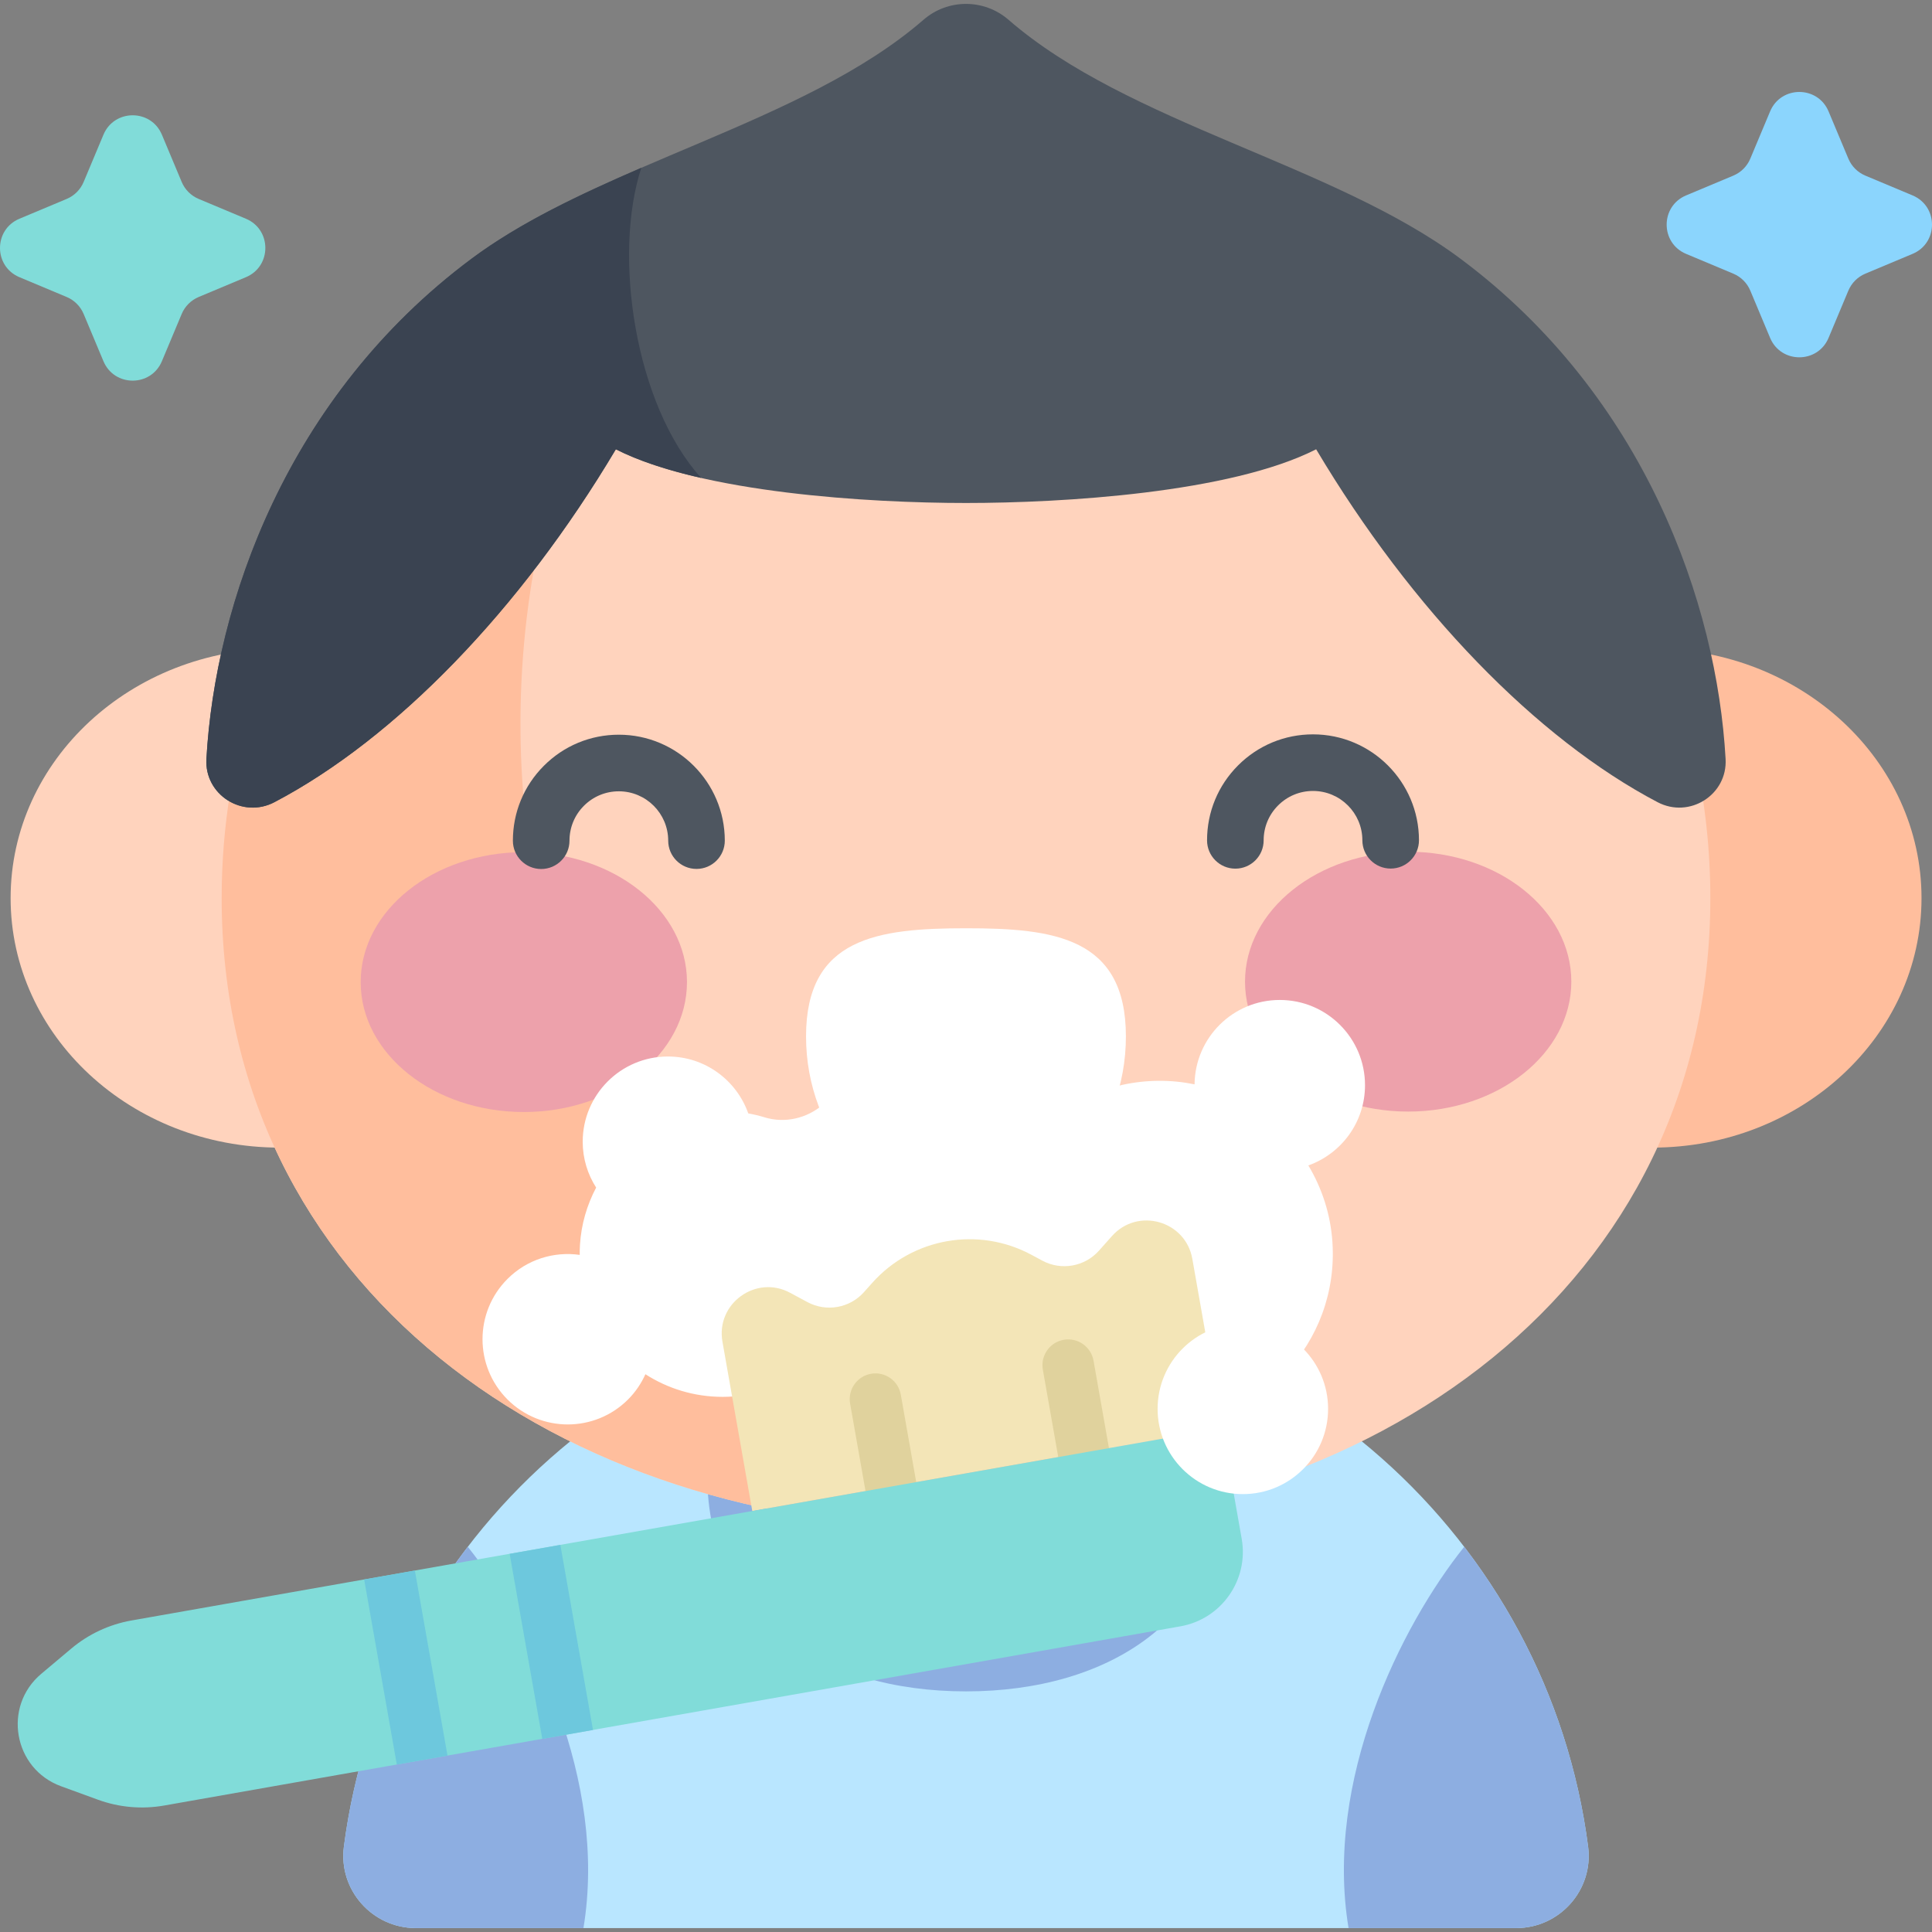 <svg width="512" height="512" viewBox="0 0 512 512" fill="none" xmlns="http://www.w3.org/2000/svg">
<rect x="0" y="0" width="512" height="512" fill="#808080" stroke="none"/>
<g clip-path="url(#clip0)">
<path d="M401.793 510.965C413.343 510.965 422.351 500.836 420.866 489.382C410.285 407.759 340.505 344.711 256 344.711C171.495 344.711 101.715 407.759 91.134 489.382C89.649 500.836 98.657 510.965 110.207 510.965H401.793Z" fill="#B9E6FF"/>
<path d="M324.564 391.037C324.564 353.17 293.867 322.473 256 322.473C218.133 322.473 187.436 353.17 187.436 391.037C187.436 428.904 218.133 448.234 256 448.234C293.867 448.234 324.564 428.904 324.564 391.037Z" fill="#8DAEE1"/>
<path d="M74.154 304.13C113.554 304.13 145.494 274.525 145.494 238.006C145.494 201.487 113.554 171.882 74.154 171.882C34.754 171.882 2.814 201.487 2.814 238.006C2.814 274.525 34.754 304.13 74.154 304.13Z" fill="#FFD3BD"/>
<path d="M437.881 304.13C477.281 304.13 509.221 274.525 509.221 238.006C509.221 201.487 477.281 171.882 437.881 171.882C398.481 171.882 366.541 201.487 366.541 238.006C366.541 274.525 398.481 304.13 437.881 304.13Z" fill="#FFBE9D"/>
<path d="M453.257 238.005C453.257 340.121 364.942 405.173 256 405.173C147.058 405.173 58.743 340.121 58.743 238.005C58.743 135.889 147.058 53.107 256 53.107C364.942 53.107 453.257 135.888 453.257 238.005Z" fill="#FFD3BD"/>
<path d="M345.032 389.003C106.391 383.627 109.941 141.319 178.274 68.025C107.981 96.303 58.743 161.761 58.743 238.005C58.743 340.121 147.058 405.173 256 405.173C288.036 405.174 318.284 399.542 345.032 389.003Z" fill="#FFBE9D"/>
<path d="M182.058 260.243C182.068 279.259 162.717 294.684 138.838 294.696C114.959 294.708 95.593 279.302 95.584 260.286C95.574 241.27 114.925 225.844 138.804 225.832C162.682 225.821 182.048 241.227 182.058 260.243Z" fill="#EDA1AB"/>
<path d="M329.943 260.169C329.953 279.185 349.318 294.591 373.197 294.579C397.076 294.567 416.426 279.142 416.417 260.126C416.407 241.11 397.042 225.703 373.163 225.716C349.283 225.727 329.933 241.152 329.943 260.169Z" fill="#EDA1AB"/>
<path d="M298.375 274.633C298.362 248.44 279.386 245.988 255.978 246C232.571 246.012 213.597 248.482 213.61 274.675C213.623 300.868 232.609 322.091 256.016 322.079C279.423 322.069 298.388 300.826 298.375 274.633Z" fill="white"/>
<path d="M143.42 230.294C139.279 230.294 135.922 226.939 135.92 222.798C135.916 215.298 138.833 208.245 144.134 202.939C149.435 197.632 156.485 194.708 163.985 194.704H163.999C179.477 194.704 192.072 207.291 192.08 222.77C192.082 226.912 188.726 230.272 184.584 230.274C184.582 230.274 184.581 230.274 184.58 230.274C180.439 230.274 177.082 226.919 177.08 222.778C177.076 215.568 171.209 209.704 163.999 209.704C163.997 209.704 163.995 209.704 163.993 209.704C160.5 209.706 157.216 211.068 154.746 213.54C152.277 216.012 150.918 219.297 150.92 222.791C150.922 226.933 147.566 230.293 143.424 230.295C143.423 230.294 143.421 230.294 143.42 230.294Z" fill="#4E5660"/>
<path d="M327.382 230.202C323.241 230.202 319.884 226.847 319.882 222.705C319.879 215.205 322.796 208.152 328.096 202.846C333.397 197.539 340.447 194.615 347.948 194.612H347.963C363.44 194.612 376.034 207.199 376.042 222.677C376.044 226.819 372.688 230.179 368.546 230.181C368.545 230.181 368.543 230.181 368.542 230.181C364.401 230.181 361.044 226.826 361.042 222.685C361.038 215.475 355.171 209.612 347.962 209.612C347.96 209.612 347.958 209.612 347.955 209.612C344.461 209.614 341.177 210.976 338.708 213.448C336.239 215.92 334.88 219.205 334.881 222.699C334.883 226.841 331.527 230.2 327.384 230.202C327.385 230.202 327.383 230.202 327.382 230.202Z" fill="#4E5660"/>
<path d="M48.15 83.205L42.906 95.719C40.026 102.591 30.291 102.591 27.411 95.719L22.167 83.205C21.315 81.172 19.699 79.556 17.666 78.704L5.154 73.46C-1.718 70.581 -1.718 60.845 5.154 57.965L17.668 52.721C19.701 51.869 21.317 50.253 22.169 48.22L27.413 35.706C30.292 28.835 40.028 28.835 42.908 35.706L48.152 48.22C49.004 50.253 50.62 51.869 52.653 52.721L65.167 57.965C72.038 60.845 72.038 70.58 65.167 73.46L52.653 78.704C50.619 79.556 49.002 81.172 48.15 83.205Z" fill="#81DCD9"/>
<path d="M244.718 5.254C251.196 -0.371 260.803 -0.371 267.281 5.254C298.978 32.779 353.352 43.444 387.058 68.575C436.032 105.089 455.009 160.168 457.301 201.136C457.833 210.648 447.719 217.021 439.284 212.593C407.208 195.753 374.142 161.673 348.794 119.068C326.065 130.629 281.644 133.298 256 133.298C230.356 133.298 185.935 130.629 163.205 119.068C137.857 161.674 104.792 195.753 72.716 212.593C64.281 217.021 54.167 210.648 54.699 201.136C56.991 160.168 75.968 105.089 124.942 68.575C158.648 43.444 213.021 32.778 244.718 5.254Z" fill="#4E5660"/>
<path d="M169.963 44.465C153.557 51.558 137.755 59.021 124.941 68.574C75.967 105.088 56.99 160.167 54.698 201.135C54.166 210.646 64.28 217.02 72.715 212.592C104.791 195.752 137.857 161.673 163.204 119.067C169.401 122.219 177.216 124.705 185.817 126.661C168.112 107.097 162.425 67.394 169.963 44.465Z" fill="#3A4351"/>
<path d="M463.85 77.024L469.094 89.538C471.973 96.409 481.709 96.409 484.589 89.538L489.833 77.024C490.685 74.991 492.301 73.375 494.334 72.523L506.848 67.279C513.719 64.4 513.719 54.664 506.848 51.784L494.334 46.54C492.301 45.688 490.685 44.072 489.833 42.039L484.589 29.525C481.71 22.653 471.974 22.653 469.094 29.525L463.85 42.04C462.998 44.073 461.382 45.689 459.349 46.541L446.835 51.785C439.964 54.664 439.964 64.4 446.835 67.28L459.349 72.524C461.381 73.375 462.998 74.991 463.85 77.024Z" fill="#8BD5FD"/>
<path d="M123.971 409.925C106.638 432.54 94.978 459.733 91.134 489.382C89.649 500.836 98.657 510.965 110.207 510.965H154.619C161.108 471.813 140.776 430.904 123.971 409.925Z" fill="#8DAEE1"/>
<path d="M388.03 409.925C405.363 432.54 417.023 459.733 420.867 489.382C422.352 500.836 413.344 510.965 401.794 510.965H357.382C350.892 471.813 371.224 430.904 388.03 409.925Z" fill="#8DAEE1"/>
<path d="M361.742 287.591C361.742 275.114 351.628 265 339.151 265C326.749 265 316.696 274.993 316.571 287.363C315.037 287.051 313.477 286.806 311.893 286.649C305.246 286.006 298.858 286.788 292.989 288.72C288.396 290.23 283.39 289.523 279.227 287.065C271.411 282.45 262.299 279.804 252.568 279.804C239.381 279.804 227.335 284.671 218.116 292.703C213.881 296.39 207.987 297.755 202.619 296.103C201.213 295.673 199.767 295.328 198.296 295.062C195.195 286.283 186.85 279.985 177.013 279.985C164.536 279.985 154.422 290.099 154.422 302.575C154.422 307.052 155.74 311.212 157.985 314.722C155.559 319.304 154.042 324.427 153.701 329.841C153.64 330.754 153.626 331.66 153.633 332.559C146.848 331.6 139.711 333.707 134.492 338.929C125.667 347.75 125.667 362.052 134.492 370.877C143.313 379.698 157.616 379.698 166.44 370.877C168.43 368.884 169.947 366.607 171.041 364.184C176.938 367.975 183.958 370.181 191.493 370.181C195.195 370.181 198.772 369.648 202.154 368.657C207.71 367.03 213.75 368.117 218.116 371.918C227.335 379.95 239.381 384.821 252.568 384.821C262.302 384.821 271.415 382.174 279.23 377.556C283.415 375.087 288.442 374.415 293.064 375.929C297.551 377.399 302.347 378.195 307.328 378.195C333.723 378.195 354.914 355.906 353.102 329.124C352.609 321.781 350.335 314.882 346.726 308.853C355.468 305.737 361.742 297.406 361.742 287.591V287.591Z" fill="white"/>
<path d="M191.457 355.573L199.365 400.435L323.889 378.476L315.981 333.615C314.194 323.493 301.519 319.895 294.684 327.568L291.238 331.437C287.451 335.689 281.237 336.784 276.221 334.084L273.372 332.549C259.265 324.95 241.786 328.034 231.128 339.999L228.975 342.414C225.188 346.667 218.975 347.764 213.959 345.061L209.401 342.606C200.352 337.732 189.67 345.452 191.457 355.573V355.573Z" fill="#F3E5B7"/>
<path d="M236.084 400.779C232.837 400.779 229.96 398.452 229.374 395.144L225.288 371.967C224.635 368.259 227.111 364.72 230.82 364.067C234.532 363.409 238.07 365.889 238.724 369.601L242.809 392.775C243.463 396.484 240.987 400.022 237.278 400.676C236.877 400.747 236.475 400.779 236.084 400.779V400.779Z" fill="#E0D29D"/>
<path d="M287.16 391.773C283.909 391.773 281.032 389.446 280.449 386.138L276.363 362.965C275.71 359.253 278.186 355.714 281.895 355.061C285.604 354.403 289.142 356.883 289.799 360.596L293.885 383.769C294.538 387.478 292.062 391.016 288.35 391.67C287.952 391.741 287.55 391.773 287.16 391.773V391.773Z" fill="#E0D29D"/>
<path d="M25.947 476.938L16.184 473.375C3.559 468.767 0.645 452.23 10.93 443.583L18.884 436.897C23.46 433.05 28.97 430.482 34.857 429.441L323.89 378.476L329.062 407.795C330.98 418.687 323.708 429.075 312.813 430.997L43.504 478.484C37.617 479.521 31.563 478.988 25.947 476.938V476.938Z" fill="#81DCD9"/>
<path d="M109.944 416.215L118.594 465.254L105.158 467.624L96.508 418.584L109.944 416.215Z" fill="#6DC8DD"/>
<path d="M148.499 409.415L157.15 458.458L143.714 460.828L135.063 411.785L148.499 409.415Z" fill="#6DC8DD"/>
<path d="M351.958 373.364C351.958 385.841 341.844 395.955 329.368 395.955C316.891 395.955 306.777 385.841 306.777 373.364C306.777 360.888 316.891 350.773 329.368 350.773C341.844 350.773 351.958 360.888 351.958 373.364V373.364Z" fill="white"/>
</g>
<defs>
<clipPath id="clip0">
<rect width="512" height="512" fill="white"/>
</clipPath>
</defs>
</svg>
